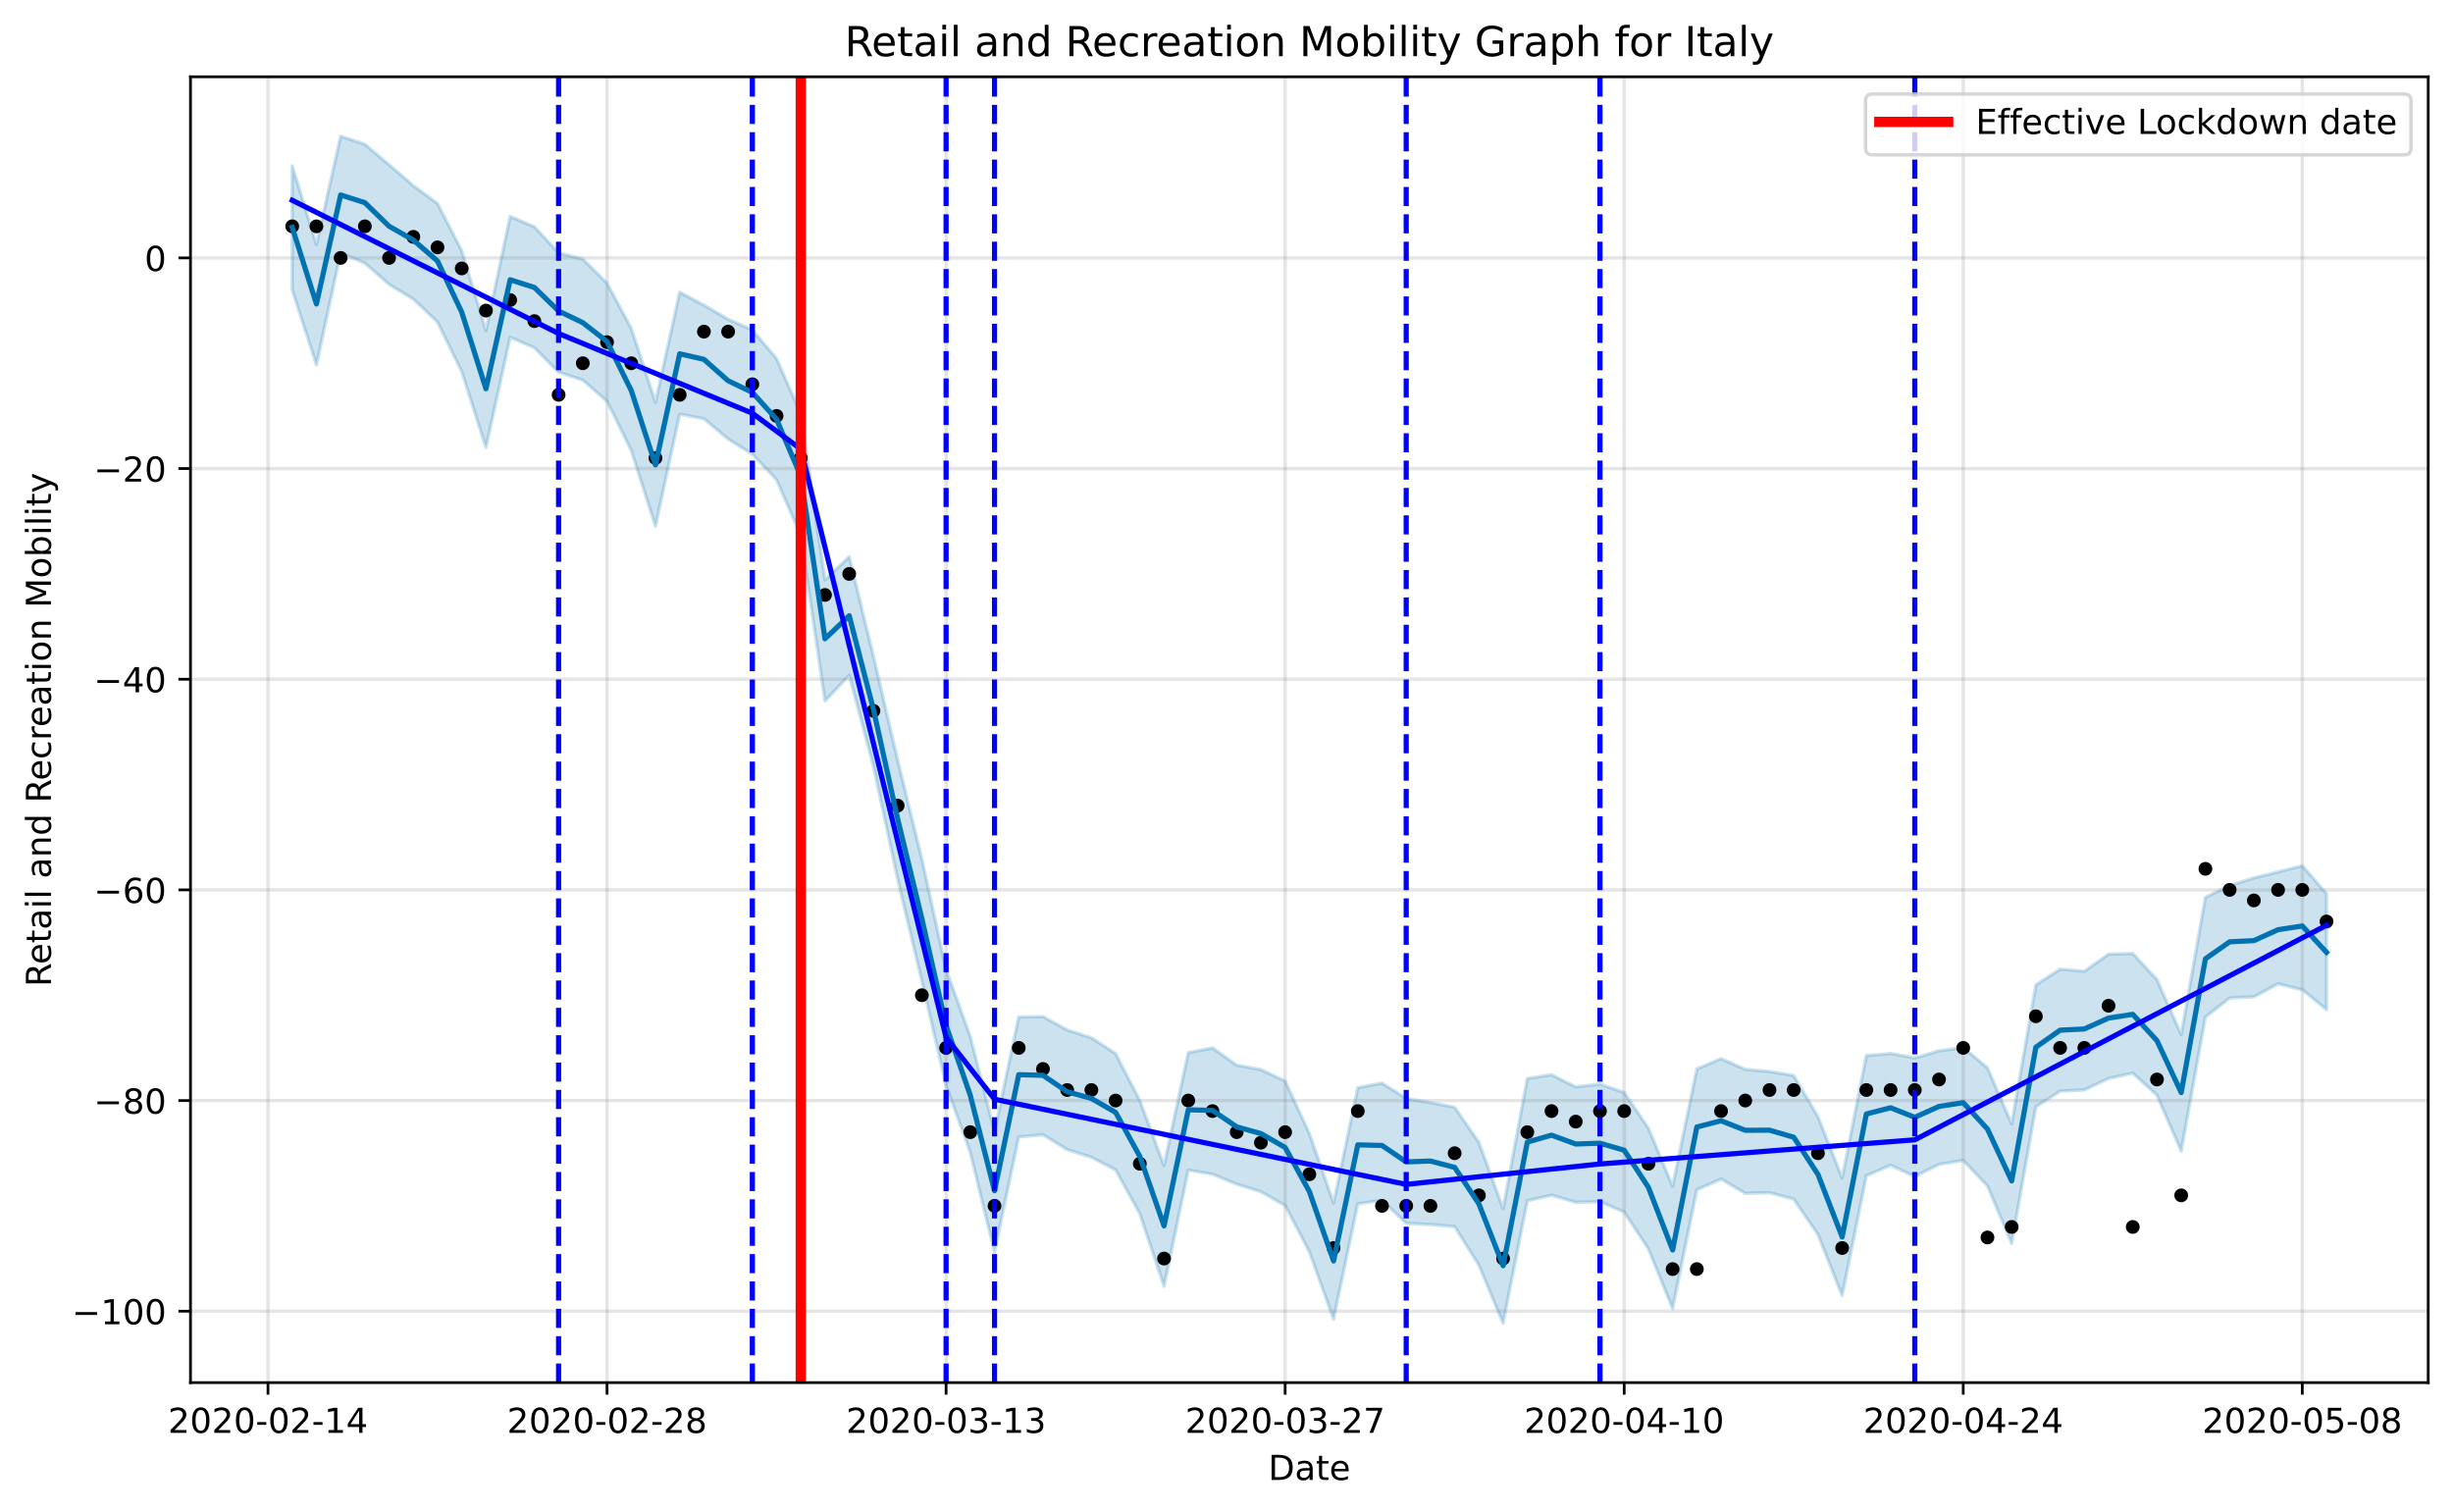 <?xml version="1.0" encoding="utf-8" standalone="no"?>
<!DOCTYPE svg PUBLIC "-//W3C//DTD SVG 1.1//EN"
  "http://www.w3.org/Graphics/SVG/1.1/DTD/svg11.dtd">
<!-- Created with matplotlib (https://matplotlib.org/) -->
<svg height="439.274pt" version="1.1" viewBox="0 0 712.695 439.274" width="712.695pt" xmlns="http://www.w3.org/2000/svg" xmlns:xlink="http://www.w3.org/1999/xlink">
 <defs>
  <style type="text/css">
*{stroke-linecap:butt;stroke-linejoin:round;}
  </style>
 </defs>
 <g id="figure_1">
  <g id="patch_1">
   <path d="M 0 439.274 
L 712.695 439.274 
L 712.695 0 
L 0 0 
z
" style="fill:#ffffff;"/>
  </g>
  <g id="axes_1">
   <g id="patch_2">
    <path d="M 55.345 401.718 
L 705.495 401.718 
L 705.495 22.318 
L 55.345 22.318 
z
" style="fill:#ffffff;"/>
   </g>
   <g id="PolyCollection_1">
    <defs>
     <path d="M 84.898 -391.067 
L 84.898 -355.015 
L 91.934 -333.267 
L 98.97 -365.793 
L 106.006 -362.816 
L 113.043 -356.635 
L 120.079 -352.369 
L 127.115 -345.694 
L 134.151 -331.322 
L 141.188 -309.246 
L 148.224 -341.28 
L 155.26 -338.224 
L 162.296 -331.122 
L 169.333 -328.829 
L 176.369 -322.671 
L 183.405 -308.411 
L 190.441 -286.381 
L 197.478 -318.936 
L 204.514 -317.608 
L 211.55 -311.709 
L 218.586 -307.319 
L 225.623 -299.868 
L 232.659 -283.719 
L 239.695 -235.604 
L 246.731 -243.095 
L 253.768 -216.676 
L 260.804 -183.842 
L 267.84 -154.283 
L 274.876 -123.934 
L 281.913 -104.402 
L 288.949 -75.488 
L 295.985 -108.945 
L 303.022 -109.578 
L 310.058 -105.255 
L 317.094 -103.039 
L 324.13 -99.358 
L 331.167 -86.606 
L 338.203 -65.567 
L 345.239 -99.301 
L 352.275 -98.114 
L 359.312 -95.223 
L 366.348 -93.03 
L 373.384 -88.999 
L 380.42 -75.578 
L 387.457 -56.004 
L 394.493 -89.513 
L 401.529 -90.548 
L 408.565 -83.836 
L 415.602 -83.487 
L 422.638 -82.888 
L 429.674 -71.67 
L 436.71 -54.802 
L 443.747 -90.394 
L 450.783 -92.009 
L 457.819 -89.953 
L 464.855 -90.127 
L 471.892 -87.128 
L 478.928 -76.411 
L 485.964 -59.07 
L 493 -93.601 
L 500.037 -96.691 
L 507.073 -92.546 
L 514.109 -92.758 
L 521.145 -90.871 
L 528.182 -80.619 
L 535.218 -62.843 
L 542.254 -97.651 
L 549.29 -100.726 
L 556.327 -97.433 
L 563.363 -100.971 
L 570.399 -102.122 
L 577.435 -94.701 
L 584.472 -78.023 
L 591.508 -117.697 
L 598.544 -122.263 
L 605.58 -122.591 
L 612.617 -125.913 
L 619.653 -127.477 
L 626.689 -121.038 
L 633.726 -104.822 
L 640.762 -143.787 
L 647.798 -149.296 
L 654.834 -149.638 
L 661.871 -153.428 
L 668.907 -151.693 
L 675.943 -145.94 
L 675.943 -179.638 
L 675.943 -179.638 
L 668.907 -187.711 
L 661.871 -185.95 
L 654.834 -184.199 
L 647.798 -181.966 
L 640.762 -178.558 
L 633.726 -138.674 
L 626.689 -154.643 
L 619.653 -162.253 
L 612.617 -162.041 
L 605.58 -157.09 
L 598.544 -157.682 
L 591.508 -153.121 
L 584.472 -112.747 
L 577.435 -129.012 
L 570.399 -134.914 
L 563.363 -133.945 
L 556.327 -131.878 
L 549.29 -133.194 
L 542.254 -132.57 
L 535.218 -97.031 
L 528.182 -114.845 
L 521.145 -126.782 
L 514.109 -127.947 
L 507.073 -128.582 
L 500.037 -131.662 
L 493 -128.686 
L 485.964 -94.624 
L 478.928 -111.506 
L 471.892 -121.842 
L 464.855 -124.303 
L 457.819 -123.485 
L 450.783 -126.99 
L 443.747 -125.928 
L 436.71 -88.079 
L 429.674 -107.381 
L 422.638 -117.557 
L 415.602 -118.927 
L 408.565 -120.102 
L 401.529 -124.607 
L 394.493 -123.228 
L 387.457 -89.728 
L 380.42 -109.94 
L 373.384 -125.201 
L 366.348 -128.502 
L 359.312 -129.804 
L 352.275 -134.812 
L 345.239 -133.438 
L 338.203 -100.627 
L 331.167 -119.512 
L 324.13 -133.159 
L 317.094 -137.734 
L 310.058 -140.038 
L 303.022 -143.888 
L 295.985 -143.784 
L 288.949 -110.477 
L 281.913 -138.092 
L 274.876 -157.555 
L 267.84 -189.647 
L 260.804 -218.435 
L 253.768 -248.609 
L 246.731 -277.491 
L 239.695 -270.796 
L 232.659 -319.016 
L 225.623 -335.102 
L 218.586 -343.403 
L 211.55 -346.517 
L 204.514 -350.614 
L 197.478 -354.348 
L 190.441 -322.397 
L 183.405 -343.869 
L 176.369 -356.984 
L 169.333 -363.999 
L 162.296 -365.792 
L 155.26 -373.389 
L 148.224 -376.37 
L 141.188 -343.198 
L 134.151 -366.412 
L 127.115 -380.131 
L 120.079 -385.338 
L 113.043 -391.394 
L 106.006 -397.346 
L 98.97 -399.711 
L 91.934 -368.234 
L 84.898 -391.067 
z
" id="mc3697a1a12" style="stroke:#0072b2;stroke-opacity:0.2;"/>
    </defs>
    <g clip-path="url(#pa8129aa5a1)">
     <use style="fill:#0072b2;fill-opacity:0.2;stroke:#0072b2;stroke-opacity:0.2;" x="0" xlink:href="#mc3697a1a12" y="439.274"/>
    </g>
   </g>
   <g id="matplotlib.axis_1">
    <g id="xtick_1">
     <g id="line2d_1">
      <path clip-path="url(#pa8129aa5a1)" d="M 77.861 401.718 
L 77.861 22.318 
" style="fill:none;stroke:#808080;stroke-linecap:square;stroke-opacity:0.2;"/>
     </g>
     <g id="line2d_2">
      <defs>
       <path d="M 0 0 
L 0 3.5 
" id="mc990fa203d" style="stroke:#000000;stroke-width:0.8;"/>
      </defs>
      <g>
       <use style="stroke:#000000;stroke-width:0.8;" x="77.861" xlink:href="#mc990fa203d" y="401.718"/>
      </g>
     </g>
     <g id="text_1">
      <!-- 2020-02-14 -->
      <defs>
       <path d="M 19.188 8.297 
L 53.609 8.297 
L 53.609 0 
L 7.328 0 
L 7.328 8.297 
Q 12.938 14.109 22.625 23.891 
Q 32.328 33.688 34.812 36.531 
Q 39.547 41.844 41.422 45.531 
Q 43.312 49.219 43.312 52.781 
Q 43.312 58.594 39.234 62.25 
Q 35.156 65.922 28.609 65.922 
Q 23.969 65.922 18.812 64.312 
Q 13.672 62.703 7.812 59.422 
L 7.812 69.391 
Q 13.766 71.781 18.938 73 
Q 24.125 74.219 28.422 74.219 
Q 39.75 74.219 46.484 68.547 
Q 53.219 62.891 53.219 53.422 
Q 53.219 48.922 51.531 44.891 
Q 49.859 40.875 45.406 35.406 
Q 44.188 33.984 37.641 27.219 
Q 31.109 20.453 19.188 8.297 
z
" id="DejaVuSans-50"/>
       <path d="M 31.781 66.406 
Q 24.172 66.406 20.328 58.906 
Q 16.5 51.422 16.5 36.375 
Q 16.5 21.391 20.328 13.891 
Q 24.172 6.391 31.781 6.391 
Q 39.453 6.391 43.281 13.891 
Q 47.125 21.391 47.125 36.375 
Q 47.125 51.422 43.281 58.906 
Q 39.453 66.406 31.781 66.406 
z
M 31.781 74.219 
Q 44.047 74.219 50.516 64.516 
Q 56.984 54.828 56.984 36.375 
Q 56.984 17.969 50.516 8.266 
Q 44.047 -1.422 31.781 -1.422 
Q 19.531 -1.422 13.062 8.266 
Q 6.594 17.969 6.594 36.375 
Q 6.594 54.828 13.062 64.516 
Q 19.531 74.219 31.781 74.219 
z
" id="DejaVuSans-48"/>
       <path d="M 4.891 31.391 
L 31.203 31.391 
L 31.203 23.391 
L 4.891 23.391 
z
" id="DejaVuSans-45"/>
       <path d="M 12.406 8.297 
L 28.516 8.297 
L 28.516 63.922 
L 10.984 60.406 
L 10.984 69.391 
L 28.422 72.906 
L 38.281 72.906 
L 38.281 8.297 
L 54.391 8.297 
L 54.391 0 
L 12.406 0 
z
" id="DejaVuSans-49"/>
       <path d="M 37.797 64.312 
L 12.891 25.391 
L 37.797 25.391 
z
M 35.203 72.906 
L 47.609 72.906 
L 47.609 25.391 
L 58.016 25.391 
L 58.016 17.188 
L 47.609 17.188 
L 47.609 0 
L 37.797 0 
L 37.797 17.188 
L 4.891 17.188 
L 4.891 26.703 
z
" id="DejaVuSans-52"/>
      </defs>
      <g transform="translate(48.804 416.317)scale(0.1 -0.1)">
       <use xlink:href="#DejaVuSans-50"/>
       <use x="63.623" xlink:href="#DejaVuSans-48"/>
       <use x="127.246" xlink:href="#DejaVuSans-50"/>
       <use x="190.869" xlink:href="#DejaVuSans-48"/>
       <use x="254.492" xlink:href="#DejaVuSans-45"/>
       <use x="290.576" xlink:href="#DejaVuSans-48"/>
       <use x="354.199" xlink:href="#DejaVuSans-50"/>
       <use x="417.822" xlink:href="#DejaVuSans-45"/>
       <use x="453.906" xlink:href="#DejaVuSans-49"/>
       <use x="517.529" xlink:href="#DejaVuSans-52"/>
      </g>
     </g>
    </g>
    <g id="xtick_2">
     <g id="line2d_3">
      <path clip-path="url(#pa8129aa5a1)" d="M 176.369 401.718 
L 176.369 22.318 
" style="fill:none;stroke:#808080;stroke-linecap:square;stroke-opacity:0.2;"/>
     </g>
     <g id="line2d_4">
      <g>
       <use style="stroke:#000000;stroke-width:0.8;" x="176.369" xlink:href="#mc990fa203d" y="401.718"/>
      </g>
     </g>
     <g id="text_2">
      <!-- 2020-02-28 -->
      <defs>
       <path d="M 31.781 34.625 
Q 24.75 34.625 20.719 30.859 
Q 16.703 27.094 16.703 20.516 
Q 16.703 13.922 20.719 10.156 
Q 24.75 6.391 31.781 6.391 
Q 38.812 6.391 42.859 10.172 
Q 46.922 13.969 46.922 20.516 
Q 46.922 27.094 42.891 30.859 
Q 38.875 34.625 31.781 34.625 
z
M 21.922 38.812 
Q 15.578 40.375 12.031 44.719 
Q 8.5 49.078 8.5 55.328 
Q 8.5 64.062 14.719 69.141 
Q 20.953 74.219 31.781 74.219 
Q 42.672 74.219 48.875 69.141 
Q 55.078 64.062 55.078 55.328 
Q 55.078 49.078 51.531 44.719 
Q 48 40.375 41.703 38.812 
Q 48.828 37.156 52.797 32.312 
Q 56.781 27.484 56.781 20.516 
Q 56.781 9.906 50.312 4.234 
Q 43.844 -1.422 31.781 -1.422 
Q 19.734 -1.422 13.25 4.234 
Q 6.781 9.906 6.781 20.516 
Q 6.781 27.484 10.781 32.312 
Q 14.797 37.156 21.922 38.812 
z
M 18.312 54.391 
Q 18.312 48.734 21.844 45.562 
Q 25.391 42.391 31.781 42.391 
Q 38.141 42.391 41.719 45.562 
Q 45.312 48.734 45.312 54.391 
Q 45.312 60.062 41.719 63.234 
Q 38.141 66.406 31.781 66.406 
Q 25.391 66.406 21.844 63.234 
Q 18.312 60.062 18.312 54.391 
z
" id="DejaVuSans-56"/>
      </defs>
      <g transform="translate(147.311 416.317)scale(0.1 -0.1)">
       <use xlink:href="#DejaVuSans-50"/>
       <use x="63.623" xlink:href="#DejaVuSans-48"/>
       <use x="127.246" xlink:href="#DejaVuSans-50"/>
       <use x="190.869" xlink:href="#DejaVuSans-48"/>
       <use x="254.492" xlink:href="#DejaVuSans-45"/>
       <use x="290.576" xlink:href="#DejaVuSans-48"/>
       <use x="354.199" xlink:href="#DejaVuSans-50"/>
       <use x="417.822" xlink:href="#DejaVuSans-45"/>
       <use x="453.906" xlink:href="#DejaVuSans-50"/>
       <use x="517.529" xlink:href="#DejaVuSans-56"/>
      </g>
     </g>
    </g>
    <g id="xtick_3">
     <g id="line2d_5">
      <path clip-path="url(#pa8129aa5a1)" d="M 274.876 401.718 
L 274.876 22.318 
" style="fill:none;stroke:#808080;stroke-linecap:square;stroke-opacity:0.2;"/>
     </g>
     <g id="line2d_6">
      <g>
       <use style="stroke:#000000;stroke-width:0.8;" x="274.876" xlink:href="#mc990fa203d" y="401.718"/>
      </g>
     </g>
     <g id="text_3">
      <!-- 2020-03-13 -->
      <defs>
       <path d="M 40.578 39.312 
Q 47.656 37.797 51.625 33 
Q 55.609 28.219 55.609 21.188 
Q 55.609 10.406 48.188 4.484 
Q 40.766 -1.422 27.094 -1.422 
Q 22.516 -1.422 17.656 -0.516 
Q 12.797 0.391 7.625 2.203 
L 7.625 11.719 
Q 11.719 9.328 16.594 8.109 
Q 21.484 6.891 26.812 6.891 
Q 36.078 6.891 40.938 10.547 
Q 45.797 14.203 45.797 21.188 
Q 45.797 27.641 41.281 31.266 
Q 36.766 34.906 28.719 34.906 
L 20.219 34.906 
L 20.219 43.016 
L 29.109 43.016 
Q 36.375 43.016 40.234 45.922 
Q 44.094 48.828 44.094 54.297 
Q 44.094 59.906 40.109 62.906 
Q 36.141 65.922 28.719 65.922 
Q 24.656 65.922 20.016 65.031 
Q 15.375 64.156 9.812 62.312 
L 9.812 71.094 
Q 15.438 72.656 20.344 73.438 
Q 25.25 74.219 29.594 74.219 
Q 40.828 74.219 47.359 69.109 
Q 53.906 64.016 53.906 55.328 
Q 53.906 49.266 50.438 45.094 
Q 46.969 40.922 40.578 39.312 
z
" id="DejaVuSans-51"/>
      </defs>
      <g transform="translate(245.819 416.317)scale(0.1 -0.1)">
       <use xlink:href="#DejaVuSans-50"/>
       <use x="63.623" xlink:href="#DejaVuSans-48"/>
       <use x="127.246" xlink:href="#DejaVuSans-50"/>
       <use x="190.869" xlink:href="#DejaVuSans-48"/>
       <use x="254.492" xlink:href="#DejaVuSans-45"/>
       <use x="290.576" xlink:href="#DejaVuSans-48"/>
       <use x="354.199" xlink:href="#DejaVuSans-51"/>
       <use x="417.822" xlink:href="#DejaVuSans-45"/>
       <use x="453.906" xlink:href="#DejaVuSans-49"/>
       <use x="517.529" xlink:href="#DejaVuSans-51"/>
      </g>
     </g>
    </g>
    <g id="xtick_4">
     <g id="line2d_7">
      <path clip-path="url(#pa8129aa5a1)" d="M 373.384 401.718 
L 373.384 22.318 
" style="fill:none;stroke:#808080;stroke-linecap:square;stroke-opacity:0.2;"/>
     </g>
     <g id="line2d_8">
      <g>
       <use style="stroke:#000000;stroke-width:0.8;" x="373.384" xlink:href="#mc990fa203d" y="401.718"/>
      </g>
     </g>
     <g id="text_4">
      <!-- 2020-03-27 -->
      <defs>
       <path d="M 8.203 72.906 
L 55.078 72.906 
L 55.078 68.703 
L 28.609 0 
L 18.312 0 
L 43.219 64.594 
L 8.203 64.594 
z
" id="DejaVuSans-55"/>
      </defs>
      <g transform="translate(344.326 416.317)scale(0.1 -0.1)">
       <use xlink:href="#DejaVuSans-50"/>
       <use x="63.623" xlink:href="#DejaVuSans-48"/>
       <use x="127.246" xlink:href="#DejaVuSans-50"/>
       <use x="190.869" xlink:href="#DejaVuSans-48"/>
       <use x="254.492" xlink:href="#DejaVuSans-45"/>
       <use x="290.576" xlink:href="#DejaVuSans-48"/>
       <use x="354.199" xlink:href="#DejaVuSans-51"/>
       <use x="417.822" xlink:href="#DejaVuSans-45"/>
       <use x="453.906" xlink:href="#DejaVuSans-50"/>
       <use x="517.529" xlink:href="#DejaVuSans-55"/>
      </g>
     </g>
    </g>
    <g id="xtick_5">
     <g id="line2d_9">
      <path clip-path="url(#pa8129aa5a1)" d="M 471.892 401.718 
L 471.892 22.318 
" style="fill:none;stroke:#808080;stroke-linecap:square;stroke-opacity:0.2;"/>
     </g>
     <g id="line2d_10">
      <g>
       <use style="stroke:#000000;stroke-width:0.8;" x="471.892" xlink:href="#mc990fa203d" y="401.718"/>
      </g>
     </g>
     <g id="text_5">
      <!-- 2020-04-10 -->
      <g transform="translate(442.834 416.317)scale(0.1 -0.1)">
       <use xlink:href="#DejaVuSans-50"/>
       <use x="63.623" xlink:href="#DejaVuSans-48"/>
       <use x="127.246" xlink:href="#DejaVuSans-50"/>
       <use x="190.869" xlink:href="#DejaVuSans-48"/>
       <use x="254.492" xlink:href="#DejaVuSans-45"/>
       <use x="290.576" xlink:href="#DejaVuSans-48"/>
       <use x="354.199" xlink:href="#DejaVuSans-52"/>
       <use x="417.822" xlink:href="#DejaVuSans-45"/>
       <use x="453.906" xlink:href="#DejaVuSans-49"/>
       <use x="517.529" xlink:href="#DejaVuSans-48"/>
      </g>
     </g>
    </g>
    <g id="xtick_6">
     <g id="line2d_11">
      <path clip-path="url(#pa8129aa5a1)" d="M 570.399 401.718 
L 570.399 22.318 
" style="fill:none;stroke:#808080;stroke-linecap:square;stroke-opacity:0.2;"/>
     </g>
     <g id="line2d_12">
      <g>
       <use style="stroke:#000000;stroke-width:0.8;" x="570.399" xlink:href="#mc990fa203d" y="401.718"/>
      </g>
     </g>
     <g id="text_6">
      <!-- 2020-04-24 -->
      <g transform="translate(541.341 416.317)scale(0.1 -0.1)">
       <use xlink:href="#DejaVuSans-50"/>
       <use x="63.623" xlink:href="#DejaVuSans-48"/>
       <use x="127.246" xlink:href="#DejaVuSans-50"/>
       <use x="190.869" xlink:href="#DejaVuSans-48"/>
       <use x="254.492" xlink:href="#DejaVuSans-45"/>
       <use x="290.576" xlink:href="#DejaVuSans-48"/>
       <use x="354.199" xlink:href="#DejaVuSans-52"/>
       <use x="417.822" xlink:href="#DejaVuSans-45"/>
       <use x="453.906" xlink:href="#DejaVuSans-50"/>
       <use x="517.529" xlink:href="#DejaVuSans-52"/>
      </g>
     </g>
    </g>
    <g id="xtick_7">
     <g id="line2d_13">
      <path clip-path="url(#pa8129aa5a1)" d="M 668.907 401.718 
L 668.907 22.318 
" style="fill:none;stroke:#808080;stroke-linecap:square;stroke-opacity:0.2;"/>
     </g>
     <g id="line2d_14">
      <g>
       <use style="stroke:#000000;stroke-width:0.8;" x="668.907" xlink:href="#mc990fa203d" y="401.718"/>
      </g>
     </g>
     <g id="text_7">
      <!-- 2020-05-08 -->
      <defs>
       <path d="M 10.797 72.906 
L 49.516 72.906 
L 49.516 64.594 
L 19.828 64.594 
L 19.828 46.734 
Q 21.969 47.469 24.109 47.828 
Q 26.266 48.188 28.422 48.188 
Q 40.625 48.188 47.75 41.5 
Q 54.891 34.812 54.891 23.391 
Q 54.891 11.625 47.562 5.094 
Q 40.234 -1.422 26.906 -1.422 
Q 22.312 -1.422 17.547 -0.641 
Q 12.797 0.141 7.719 1.703 
L 7.719 11.625 
Q 12.109 9.234 16.797 8.062 
Q 21.484 6.891 26.703 6.891 
Q 35.156 6.891 40.078 11.328 
Q 45.016 15.766 45.016 23.391 
Q 45.016 31 40.078 35.438 
Q 35.156 39.891 26.703 39.891 
Q 22.75 39.891 18.812 39.016 
Q 14.891 38.141 10.797 36.281 
z
" id="DejaVuSans-53"/>
      </defs>
      <g transform="translate(639.849 416.317)scale(0.1 -0.1)">
       <use xlink:href="#DejaVuSans-50"/>
       <use x="63.623" xlink:href="#DejaVuSans-48"/>
       <use x="127.246" xlink:href="#DejaVuSans-50"/>
       <use x="190.869" xlink:href="#DejaVuSans-48"/>
       <use x="254.492" xlink:href="#DejaVuSans-45"/>
       <use x="290.576" xlink:href="#DejaVuSans-48"/>
       <use x="354.199" xlink:href="#DejaVuSans-53"/>
       <use x="417.822" xlink:href="#DejaVuSans-45"/>
       <use x="453.906" xlink:href="#DejaVuSans-48"/>
       <use x="517.529" xlink:href="#DejaVuSans-56"/>
      </g>
     </g>
    </g>
    <g id="text_8">
     <!-- Date -->
     <defs>
      <path d="M 19.672 64.797 
L 19.672 8.109 
L 31.594 8.109 
Q 46.688 8.109 53.688 14.938 
Q 60.688 21.781 60.688 36.531 
Q 60.688 51.172 53.688 57.984 
Q 46.688 64.797 31.594 64.797 
z
M 9.812 72.906 
L 30.078 72.906 
Q 51.266 72.906 61.172 64.094 
Q 71.094 55.281 71.094 36.531 
Q 71.094 17.672 61.125 8.828 
Q 51.172 0 30.078 0 
L 9.812 0 
z
" id="DejaVuSans-68"/>
      <path d="M 34.281 27.484 
Q 23.391 27.484 19.188 25 
Q 14.984 22.516 14.984 16.5 
Q 14.984 11.719 18.141 8.906 
Q 21.297 6.109 26.703 6.109 
Q 34.188 6.109 38.703 11.406 
Q 43.219 16.703 43.219 25.484 
L 43.219 27.484 
z
M 52.203 31.203 
L 52.203 0 
L 43.219 0 
L 43.219 8.297 
Q 40.141 3.328 35.547 0.953 
Q 30.953 -1.422 24.312 -1.422 
Q 15.922 -1.422 10.953 3.297 
Q 6 8.016 6 15.922 
Q 6 25.141 12.172 29.828 
Q 18.359 34.516 30.609 34.516 
L 43.219 34.516 
L 43.219 35.406 
Q 43.219 41.609 39.141 45 
Q 35.062 48.391 27.688 48.391 
Q 23 48.391 18.547 47.266 
Q 14.109 46.141 10.016 43.891 
L 10.016 52.203 
Q 14.938 54.109 19.578 55.047 
Q 24.219 56 28.609 56 
Q 40.484 56 46.344 49.844 
Q 52.203 43.703 52.203 31.203 
z
" id="DejaVuSans-97"/>
      <path d="M 18.312 70.219 
L 18.312 54.688 
L 36.812 54.688 
L 36.812 47.703 
L 18.312 47.703 
L 18.312 18.016 
Q 18.312 11.328 20.141 9.422 
Q 21.969 7.516 27.594 7.516 
L 36.812 7.516 
L 36.812 0 
L 27.594 0 
Q 17.188 0 13.234 3.875 
Q 9.281 7.766 9.281 18.016 
L 9.281 47.703 
L 2.688 47.703 
L 2.688 54.688 
L 9.281 54.688 
L 9.281 70.219 
z
" id="DejaVuSans-116"/>
      <path d="M 56.203 29.594 
L 56.203 25.203 
L 14.891 25.203 
Q 15.484 15.922 20.484 11.062 
Q 25.484 6.203 34.422 6.203 
Q 39.594 6.203 44.453 7.469 
Q 49.312 8.734 54.109 11.281 
L 54.109 2.781 
Q 49.266 0.734 44.188 -0.344 
Q 39.109 -1.422 33.891 -1.422 
Q 20.797 -1.422 13.156 6.188 
Q 5.516 13.812 5.516 26.812 
Q 5.516 40.234 12.766 48.109 
Q 20.016 56 32.328 56 
Q 43.359 56 49.781 48.891 
Q 56.203 41.797 56.203 29.594 
z
M 47.219 32.234 
Q 47.125 39.594 43.094 43.984 
Q 39.062 48.391 32.422 48.391 
Q 24.906 48.391 20.391 44.141 
Q 15.875 39.891 15.188 32.172 
z
" id="DejaVuSans-101"/>
     </defs>
     <g transform="translate(368.47 429.995)scale(0.1 -0.1)">
      <use xlink:href="#DejaVuSans-68"/>
      <use x="77.002" xlink:href="#DejaVuSans-97"/>
      <use x="138.281" xlink:href="#DejaVuSans-116"/>
      <use x="177.49" xlink:href="#DejaVuSans-101"/>
     </g>
    </g>
   </g>
   <g id="matplotlib.axis_2">
    <g id="ytick_1">
     <g id="line2d_15">
      <path clip-path="url(#pa8129aa5a1)" d="M 55.345 380.967 
L 705.495 380.967 
" style="fill:none;stroke:#808080;stroke-linecap:square;stroke-opacity:0.2;"/>
     </g>
     <g id="line2d_16">
      <defs>
       <path d="M 0 0 
L -3.5 0 
" id="md1932c644b" style="stroke:#000000;stroke-width:0.8;"/>
      </defs>
      <g>
       <use style="stroke:#000000;stroke-width:0.8;" x="55.345" xlink:href="#md1932c644b" y="380.967"/>
      </g>
     </g>
     <g id="text_9">
      <!-- −100 -->
      <defs>
       <path d="M 10.594 35.5 
L 73.188 35.5 
L 73.188 27.203 
L 10.594 27.203 
z
" id="DejaVuSans-8722"/>
      </defs>
      <g transform="translate(20.878 384.766)scale(0.1 -0.1)">
       <use xlink:href="#DejaVuSans-8722"/>
       <use x="83.789" xlink:href="#DejaVuSans-49"/>
       <use x="147.412" xlink:href="#DejaVuSans-48"/>
       <use x="211.035" xlink:href="#DejaVuSans-48"/>
      </g>
     </g>
    </g>
    <g id="ytick_2">
     <g id="line2d_17">
      <path clip-path="url(#pa8129aa5a1)" d="M 55.345 319.761 
L 705.495 319.761 
" style="fill:none;stroke:#808080;stroke-linecap:square;stroke-opacity:0.2;"/>
     </g>
     <g id="line2d_18">
      <g>
       <use style="stroke:#000000;stroke-width:0.8;" x="55.345" xlink:href="#md1932c644b" y="319.761"/>
      </g>
     </g>
     <g id="text_10">
      <!-- −80 -->
      <g transform="translate(27.241 323.56)scale(0.1 -0.1)">
       <use xlink:href="#DejaVuSans-8722"/>
       <use x="83.789" xlink:href="#DejaVuSans-56"/>
       <use x="147.412" xlink:href="#DejaVuSans-48"/>
      </g>
     </g>
    </g>
    <g id="ytick_3">
     <g id="line2d_19">
      <path clip-path="url(#pa8129aa5a1)" d="M 55.345 258.554 
L 705.495 258.554 
" style="fill:none;stroke:#808080;stroke-linecap:square;stroke-opacity:0.2;"/>
     </g>
     <g id="line2d_20">
      <g>
       <use style="stroke:#000000;stroke-width:0.8;" x="55.345" xlink:href="#md1932c644b" y="258.554"/>
      </g>
     </g>
     <g id="text_11">
      <!-- −60 -->
      <defs>
       <path d="M 33.016 40.375 
Q 26.375 40.375 22.484 35.828 
Q 18.609 31.297 18.609 23.391 
Q 18.609 15.531 22.484 10.953 
Q 26.375 6.391 33.016 6.391 
Q 39.656 6.391 43.531 10.953 
Q 47.406 15.531 47.406 23.391 
Q 47.406 31.297 43.531 35.828 
Q 39.656 40.375 33.016 40.375 
z
M 52.594 71.297 
L 52.594 62.312 
Q 48.875 64.062 45.094 64.984 
Q 41.312 65.922 37.594 65.922 
Q 27.828 65.922 22.672 59.328 
Q 17.531 52.734 16.797 39.406 
Q 19.672 43.656 24.016 45.922 
Q 28.375 48.188 33.594 48.188 
Q 44.578 48.188 50.953 41.516 
Q 57.328 34.859 57.328 23.391 
Q 57.328 12.156 50.688 5.359 
Q 44.047 -1.422 33.016 -1.422 
Q 20.359 -1.422 13.672 8.266 
Q 6.984 17.969 6.984 36.375 
Q 6.984 53.656 15.188 63.938 
Q 23.391 74.219 37.203 74.219 
Q 40.922 74.219 44.703 73.484 
Q 48.484 72.75 52.594 71.297 
z
" id="DejaVuSans-54"/>
      </defs>
      <g transform="translate(27.241 262.353)scale(0.1 -0.1)">
       <use xlink:href="#DejaVuSans-8722"/>
       <use x="83.789" xlink:href="#DejaVuSans-54"/>
       <use x="147.412" xlink:href="#DejaVuSans-48"/>
      </g>
     </g>
    </g>
    <g id="ytick_4">
     <g id="line2d_21">
      <path clip-path="url(#pa8129aa5a1)" d="M 55.345 197.348 
L 705.495 197.348 
" style="fill:none;stroke:#808080;stroke-linecap:square;stroke-opacity:0.2;"/>
     </g>
     <g id="line2d_22">
      <g>
       <use style="stroke:#000000;stroke-width:0.8;" x="55.345" xlink:href="#md1932c644b" y="197.348"/>
      </g>
     </g>
     <g id="text_12">
      <!-- −40 -->
      <g transform="translate(27.241 201.147)scale(0.1 -0.1)">
       <use xlink:href="#DejaVuSans-8722"/>
       <use x="83.789" xlink:href="#DejaVuSans-52"/>
       <use x="147.412" xlink:href="#DejaVuSans-48"/>
      </g>
     </g>
    </g>
    <g id="ytick_5">
     <g id="line2d_23">
      <path clip-path="url(#pa8129aa5a1)" d="M 55.345 136.141 
L 705.495 136.141 
" style="fill:none;stroke:#808080;stroke-linecap:square;stroke-opacity:0.2;"/>
     </g>
     <g id="line2d_24">
      <g>
       <use style="stroke:#000000;stroke-width:0.8;" x="55.345" xlink:href="#md1932c644b" y="136.141"/>
      </g>
     </g>
     <g id="text_13">
      <!-- −20 -->
      <g transform="translate(27.241 139.94)scale(0.1 -0.1)">
       <use xlink:href="#DejaVuSans-8722"/>
       <use x="83.789" xlink:href="#DejaVuSans-50"/>
       <use x="147.412" xlink:href="#DejaVuSans-48"/>
      </g>
     </g>
    </g>
    <g id="ytick_6">
     <g id="line2d_25">
      <path clip-path="url(#pa8129aa5a1)" d="M 55.345 74.935 
L 705.495 74.935 
" style="fill:none;stroke:#808080;stroke-linecap:square;stroke-opacity:0.2;"/>
     </g>
     <g id="line2d_26">
      <g>
       <use style="stroke:#000000;stroke-width:0.8;" x="55.345" xlink:href="#md1932c644b" y="74.935"/>
      </g>
     </g>
     <g id="text_14">
      <!-- 0 -->
      <g transform="translate(41.983 78.734)scale(0.1 -0.1)">
       <use xlink:href="#DejaVuSans-48"/>
      </g>
     </g>
    </g>
    <g id="text_15">
     <!-- Retail and Recreation Mobility -->
     <defs>
      <path d="M 44.391 34.188 
Q 47.562 33.109 50.562 29.594 
Q 53.562 26.078 56.594 19.922 
L 66.609 0 
L 56 0 
L 46.688 18.703 
Q 43.062 26.031 39.672 28.422 
Q 36.281 30.812 30.422 30.812 
L 19.672 30.812 
L 19.672 0 
L 9.812 0 
L 9.812 72.906 
L 32.078 72.906 
Q 44.578 72.906 50.734 67.672 
Q 56.891 62.453 56.891 51.906 
Q 56.891 45.016 53.688 40.469 
Q 50.484 35.938 44.391 34.188 
z
M 19.672 64.797 
L 19.672 38.922 
L 32.078 38.922 
Q 39.203 38.922 42.844 42.219 
Q 46.484 45.516 46.484 51.906 
Q 46.484 58.297 42.844 61.547 
Q 39.203 64.797 32.078 64.797 
z
" id="DejaVuSans-82"/>
      <path d="M 9.422 54.688 
L 18.406 54.688 
L 18.406 0 
L 9.422 0 
z
M 9.422 75.984 
L 18.406 75.984 
L 18.406 64.594 
L 9.422 64.594 
z
" id="DejaVuSans-105"/>
      <path d="M 9.422 75.984 
L 18.406 75.984 
L 18.406 0 
L 9.422 0 
z
" id="DejaVuSans-108"/>
      <path id="DejaVuSans-32"/>
      <path d="M 54.891 33.016 
L 54.891 0 
L 45.906 0 
L 45.906 32.719 
Q 45.906 40.484 42.875 44.328 
Q 39.844 48.188 33.797 48.188 
Q 26.516 48.188 22.312 43.547 
Q 18.109 38.922 18.109 30.906 
L 18.109 0 
L 9.078 0 
L 9.078 54.688 
L 18.109 54.688 
L 18.109 46.188 
Q 21.344 51.125 25.703 53.562 
Q 30.078 56 35.797 56 
Q 45.219 56 50.047 50.172 
Q 54.891 44.344 54.891 33.016 
z
" id="DejaVuSans-110"/>
      <path d="M 45.406 46.391 
L 45.406 75.984 
L 54.391 75.984 
L 54.391 0 
L 45.406 0 
L 45.406 8.203 
Q 42.578 3.328 38.25 0.953 
Q 33.938 -1.422 27.875 -1.422 
Q 17.969 -1.422 11.734 6.484 
Q 5.516 14.406 5.516 27.297 
Q 5.516 40.188 11.734 48.094 
Q 17.969 56 27.875 56 
Q 33.938 56 38.25 53.625 
Q 42.578 51.266 45.406 46.391 
z
M 14.797 27.297 
Q 14.797 17.391 18.875 11.75 
Q 22.953 6.109 30.078 6.109 
Q 37.203 6.109 41.297 11.75 
Q 45.406 17.391 45.406 27.297 
Q 45.406 37.203 41.297 42.844 
Q 37.203 48.484 30.078 48.484 
Q 22.953 48.484 18.875 42.844 
Q 14.797 37.203 14.797 27.297 
z
" id="DejaVuSans-100"/>
      <path d="M 48.781 52.594 
L 48.781 44.188 
Q 44.969 46.297 41.141 47.344 
Q 37.312 48.391 33.406 48.391 
Q 24.656 48.391 19.812 42.844 
Q 14.984 37.312 14.984 27.297 
Q 14.984 17.281 19.812 11.734 
Q 24.656 6.203 33.406 6.203 
Q 37.312 6.203 41.141 7.25 
Q 44.969 8.297 48.781 10.406 
L 48.781 2.094 
Q 45.016 0.344 40.984 -0.531 
Q 36.969 -1.422 32.422 -1.422 
Q 20.062 -1.422 12.781 6.344 
Q 5.516 14.109 5.516 27.297 
Q 5.516 40.672 12.859 48.328 
Q 20.219 56 33.016 56 
Q 37.156 56 41.109 55.141 
Q 45.062 54.297 48.781 52.594 
z
" id="DejaVuSans-99"/>
      <path d="M 41.109 46.297 
Q 39.594 47.172 37.812 47.578 
Q 36.031 48 33.891 48 
Q 26.266 48 22.188 43.047 
Q 18.109 38.094 18.109 28.812 
L 18.109 0 
L 9.078 0 
L 9.078 54.688 
L 18.109 54.688 
L 18.109 46.188 
Q 20.953 51.172 25.484 53.578 
Q 30.031 56 36.531 56 
Q 37.453 56 38.578 55.875 
Q 39.703 55.766 41.062 55.516 
z
" id="DejaVuSans-114"/>
      <path d="M 30.609 48.391 
Q 23.391 48.391 19.188 42.75 
Q 14.984 37.109 14.984 27.297 
Q 14.984 17.484 19.156 11.844 
Q 23.344 6.203 30.609 6.203 
Q 37.797 6.203 41.984 11.859 
Q 46.188 17.531 46.188 27.297 
Q 46.188 37.016 41.984 42.703 
Q 37.797 48.391 30.609 48.391 
z
M 30.609 56 
Q 42.328 56 49.016 48.375 
Q 55.719 40.766 55.719 27.297 
Q 55.719 13.875 49.016 6.219 
Q 42.328 -1.422 30.609 -1.422 
Q 18.844 -1.422 12.172 6.219 
Q 5.516 13.875 5.516 27.297 
Q 5.516 40.766 12.172 48.375 
Q 18.844 56 30.609 56 
z
" id="DejaVuSans-111"/>
      <path d="M 9.812 72.906 
L 24.516 72.906 
L 43.109 23.297 
L 61.812 72.906 
L 76.516 72.906 
L 76.516 0 
L 66.891 0 
L 66.891 64.016 
L 48.094 14.016 
L 38.188 14.016 
L 19.391 64.016 
L 19.391 0 
L 9.812 0 
z
" id="DejaVuSans-77"/>
      <path d="M 48.688 27.297 
Q 48.688 37.203 44.609 42.844 
Q 40.531 48.484 33.406 48.484 
Q 26.266 48.484 22.188 42.844 
Q 18.109 37.203 18.109 27.297 
Q 18.109 17.391 22.188 11.75 
Q 26.266 6.109 33.406 6.109 
Q 40.531 6.109 44.609 11.75 
Q 48.688 17.391 48.688 27.297 
z
M 18.109 46.391 
Q 20.953 51.266 25.266 53.625 
Q 29.594 56 35.594 56 
Q 45.562 56 51.781 48.094 
Q 58.016 40.188 58.016 27.297 
Q 58.016 14.406 51.781 6.484 
Q 45.562 -1.422 35.594 -1.422 
Q 29.594 -1.422 25.266 0.953 
Q 20.953 3.328 18.109 8.203 
L 18.109 0 
L 9.078 0 
L 9.078 75.984 
L 18.109 75.984 
z
" id="DejaVuSans-98"/>
      <path d="M 32.172 -5.078 
Q 28.375 -14.844 24.75 -17.812 
Q 21.141 -20.797 15.094 -20.797 
L 7.906 -20.797 
L 7.906 -13.281 
L 13.188 -13.281 
Q 16.891 -13.281 18.938 -11.516 
Q 21 -9.766 23.484 -3.219 
L 25.094 0.875 
L 2.984 54.688 
L 12.5 54.688 
L 29.594 11.922 
L 46.688 54.688 
L 56.203 54.688 
z
" id="DejaVuSans-121"/>
     </defs>
     <g transform="translate(14.798 286.691)rotate(-90)scale(0.1 -0.1)">
      <use xlink:href="#DejaVuSans-82"/>
      <use x="64.982" xlink:href="#DejaVuSans-101"/>
      <use x="126.506" xlink:href="#DejaVuSans-116"/>
      <use x="165.715" xlink:href="#DejaVuSans-97"/>
      <use x="226.994" xlink:href="#DejaVuSans-105"/>
      <use x="254.777" xlink:href="#DejaVuSans-108"/>
      <use x="282.561" xlink:href="#DejaVuSans-32"/>
      <use x="314.348" xlink:href="#DejaVuSans-97"/>
      <use x="375.627" xlink:href="#DejaVuSans-110"/>
      <use x="439.006" xlink:href="#DejaVuSans-100"/>
      <use x="502.482" xlink:href="#DejaVuSans-32"/>
      <use x="534.27" xlink:href="#DejaVuSans-82"/>
      <use x="599.252" xlink:href="#DejaVuSans-101"/>
      <use x="660.775" xlink:href="#DejaVuSans-99"/>
      <use x="715.756" xlink:href="#DejaVuSans-114"/>
      <use x="754.619" xlink:href="#DejaVuSans-101"/>
      <use x="816.143" xlink:href="#DejaVuSans-97"/>
      <use x="877.422" xlink:href="#DejaVuSans-116"/>
      <use x="916.631" xlink:href="#DejaVuSans-105"/>
      <use x="944.414" xlink:href="#DejaVuSans-111"/>
      <use x="1005.596" xlink:href="#DejaVuSans-110"/>
      <use x="1068.975" xlink:href="#DejaVuSans-32"/>
      <use x="1100.762" xlink:href="#DejaVuSans-77"/>
      <use x="1187.041" xlink:href="#DejaVuSans-111"/>
      <use x="1248.223" xlink:href="#DejaVuSans-98"/>
      <use x="1311.699" xlink:href="#DejaVuSans-105"/>
      <use x="1339.482" xlink:href="#DejaVuSans-108"/>
      <use x="1367.266" xlink:href="#DejaVuSans-105"/>
      <use x="1395.049" xlink:href="#DejaVuSans-116"/>
      <use x="1434.258" xlink:href="#DejaVuSans-121"/>
     </g>
    </g>
   </g>
   <g id="line2d_27">
    <defs>
     <path d="M 0 1.5 
C 0.398 1.5 0.779 1.342 1.061 1.061 
C 1.342 0.779 1.5 0.398 1.5 0 
C 1.5 -0.398 1.342 -0.779 1.061 -1.061 
C 0.779 -1.342 0.398 -1.5 0 -1.5 
C -0.398 -1.5 -0.779 -1.342 -1.061 -1.061 
C -1.342 -0.779 -1.5 -0.398 -1.5 0 
C -1.5 0.398 -1.342 0.779 -1.061 1.061 
C -0.779 1.342 -0.398 1.5 0 1.5 
z
" id="mfc89e4fabf" style="stroke:#000000;"/>
    </defs>
    <g clip-path="url(#pa8129aa5a1)">
     <use style="stroke:#000000;" x="84.898" xlink:href="#mfc89e4fabf" y="65.754"/>
     <use style="stroke:#000000;" x="91.934" xlink:href="#mfc89e4fabf" y="65.754"/>
     <use style="stroke:#000000;" x="98.97" xlink:href="#mfc89e4fabf" y="74.935"/>
     <use style="stroke:#000000;" x="106.006" xlink:href="#mfc89e4fabf" y="65.754"/>
     <use style="stroke:#000000;" x="113.043" xlink:href="#mfc89e4fabf" y="74.935"/>
     <use style="stroke:#000000;" x="120.079" xlink:href="#mfc89e4fabf" y="68.814"/>
     <use style="stroke:#000000;" x="127.115" xlink:href="#mfc89e4fabf" y="71.874"/>
     <use style="stroke:#000000;" x="134.151" xlink:href="#mfc89e4fabf" y="77.995"/>
     <use style="stroke:#000000;" x="141.188" xlink:href="#mfc89e4fabf" y="90.236"/>
     <use style="stroke:#000000;" x="148.224" xlink:href="#mfc89e4fabf" y="87.176"/>
     <use style="stroke:#000000;" x="155.26" xlink:href="#mfc89e4fabf" y="93.296"/>
     <use style="stroke:#000000;" x="162.296" xlink:href="#mfc89e4fabf" y="114.719"/>
     <use style="stroke:#000000;" x="169.333" xlink:href="#mfc89e4fabf" y="105.538"/>
     <use style="stroke:#000000;" x="176.369" xlink:href="#mfc89e4fabf" y="99.417"/>
     <use style="stroke:#000000;" x="183.405" xlink:href="#mfc89e4fabf" y="105.538"/>
     <use style="stroke:#000000;" x="190.441" xlink:href="#mfc89e4fabf" y="133.081"/>
     <use style="stroke:#000000;" x="197.478" xlink:href="#mfc89e4fabf" y="114.719"/>
     <use style="stroke:#000000;" x="204.514" xlink:href="#mfc89e4fabf" y="96.357"/>
     <use style="stroke:#000000;" x="211.55" xlink:href="#mfc89e4fabf" y="96.357"/>
     <use style="stroke:#000000;" x="218.586" xlink:href="#mfc89e4fabf" y="111.658"/>
     <use style="stroke:#000000;" x="225.623" xlink:href="#mfc89e4fabf" y="120.839"/>
     <use style="stroke:#000000;" x="232.659" xlink:href="#mfc89e4fabf" y="133.081"/>
     <use style="stroke:#000000;" x="239.695" xlink:href="#mfc89e4fabf" y="172.865"/>
     <use style="stroke:#000000;" x="246.731" xlink:href="#mfc89e4fabf" y="166.744"/>
     <use style="stroke:#000000;" x="253.768" xlink:href="#mfc89e4fabf" y="206.529"/>
     <use style="stroke:#000000;" x="260.804" xlink:href="#mfc89e4fabf" y="234.071"/>
     <use style="stroke:#000000;" x="267.84" xlink:href="#mfc89e4fabf" y="289.157"/>
     <use style="stroke:#000000;" x="274.876" xlink:href="#mfc89e4fabf" y="304.459"/>
     <use style="stroke:#000000;" x="281.913" xlink:href="#mfc89e4fabf" y="328.942"/>
     <use style="stroke:#000000;" x="288.949" xlink:href="#mfc89e4fabf" y="350.364"/>
     <use style="stroke:#000000;" x="295.985" xlink:href="#mfc89e4fabf" y="304.459"/>
     <use style="stroke:#000000;" x="303.022" xlink:href="#mfc89e4fabf" y="310.58"/>
     <use style="stroke:#000000;" x="310.058" xlink:href="#mfc89e4fabf" y="316.7"/>
     <use style="stroke:#000000;" x="317.094" xlink:href="#mfc89e4fabf" y="316.7"/>
     <use style="stroke:#000000;" x="324.13" xlink:href="#mfc89e4fabf" y="319.761"/>
     <use style="stroke:#000000;" x="331.167" xlink:href="#mfc89e4fabf" y="338.123"/>
     <use style="stroke:#000000;" x="338.203" xlink:href="#mfc89e4fabf" y="365.665"/>
     <use style="stroke:#000000;" x="345.239" xlink:href="#mfc89e4fabf" y="319.761"/>
     <use style="stroke:#000000;" x="352.275" xlink:href="#mfc89e4fabf" y="322.821"/>
     <use style="stroke:#000000;" x="359.312" xlink:href="#mfc89e4fabf" y="328.942"/>
     <use style="stroke:#000000;" x="366.348" xlink:href="#mfc89e4fabf" y="332.002"/>
     <use style="stroke:#000000;" x="373.384" xlink:href="#mfc89e4fabf" y="328.942"/>
     <use style="stroke:#000000;" x="380.42" xlink:href="#mfc89e4fabf" y="341.183"/>
     <use style="stroke:#000000;" x="387.457" xlink:href="#mfc89e4fabf" y="362.605"/>
     <use style="stroke:#000000;" x="394.493" xlink:href="#mfc89e4fabf" y="322.821"/>
     <use style="stroke:#000000;" x="401.529" xlink:href="#mfc89e4fabf" y="350.364"/>
     <use style="stroke:#000000;" x="408.565" xlink:href="#mfc89e4fabf" y="350.364"/>
     <use style="stroke:#000000;" x="415.602" xlink:href="#mfc89e4fabf" y="350.364"/>
     <use style="stroke:#000000;" x="422.638" xlink:href="#mfc89e4fabf" y="335.062"/>
     <use style="stroke:#000000;" x="429.674" xlink:href="#mfc89e4fabf" y="347.304"/>
     <use style="stroke:#000000;" x="436.71" xlink:href="#mfc89e4fabf" y="365.665"/>
     <use style="stroke:#000000;" x="443.747" xlink:href="#mfc89e4fabf" y="328.942"/>
     <use style="stroke:#000000;" x="450.783" xlink:href="#mfc89e4fabf" y="322.821"/>
     <use style="stroke:#000000;" x="457.819" xlink:href="#mfc89e4fabf" y="325.881"/>
     <use style="stroke:#000000;" x="464.855" xlink:href="#mfc89e4fabf" y="322.821"/>
     <use style="stroke:#000000;" x="471.892" xlink:href="#mfc89e4fabf" y="322.821"/>
     <use style="stroke:#000000;" x="478.928" xlink:href="#mfc89e4fabf" y="338.123"/>
     <use style="stroke:#000000;" x="485.964" xlink:href="#mfc89e4fabf" y="368.726"/>
     <use style="stroke:#000000;" x="493" xlink:href="#mfc89e4fabf" y="368.726"/>
     <use style="stroke:#000000;" x="500.037" xlink:href="#mfc89e4fabf" y="322.821"/>
     <use style="stroke:#000000;" x="507.073" xlink:href="#mfc89e4fabf" y="319.761"/>
     <use style="stroke:#000000;" x="514.109" xlink:href="#mfc89e4fabf" y="316.7"/>
     <use style="stroke:#000000;" x="521.145" xlink:href="#mfc89e4fabf" y="316.7"/>
     <use style="stroke:#000000;" x="528.182" xlink:href="#mfc89e4fabf" y="335.062"/>
     <use style="stroke:#000000;" x="535.218" xlink:href="#mfc89e4fabf" y="362.605"/>
     <use style="stroke:#000000;" x="542.254" xlink:href="#mfc89e4fabf" y="316.7"/>
     <use style="stroke:#000000;" x="549.29" xlink:href="#mfc89e4fabf" y="316.7"/>
     <use style="stroke:#000000;" x="556.327" xlink:href="#mfc89e4fabf" y="316.7"/>
     <use style="stroke:#000000;" x="563.363" xlink:href="#mfc89e4fabf" y="313.64"/>
     <use style="stroke:#000000;" x="570.399" xlink:href="#mfc89e4fabf" y="304.459"/>
     <use style="stroke:#000000;" x="577.435" xlink:href="#mfc89e4fabf" y="359.545"/>
     <use style="stroke:#000000;" x="584.472" xlink:href="#mfc89e4fabf" y="356.484"/>
     <use style="stroke:#000000;" x="591.508" xlink:href="#mfc89e4fabf" y="295.278"/>
     <use style="stroke:#000000;" x="598.544" xlink:href="#mfc89e4fabf" y="304.459"/>
     <use style="stroke:#000000;" x="605.58" xlink:href="#mfc89e4fabf" y="304.459"/>
     <use style="stroke:#000000;" x="612.617" xlink:href="#mfc89e4fabf" y="292.218"/>
     <use style="stroke:#000000;" x="619.653" xlink:href="#mfc89e4fabf" y="356.484"/>
     <use style="stroke:#000000;" x="626.689" xlink:href="#mfc89e4fabf" y="313.64"/>
     <use style="stroke:#000000;" x="633.726" xlink:href="#mfc89e4fabf" y="347.304"/>
     <use style="stroke:#000000;" x="640.762" xlink:href="#mfc89e4fabf" y="252.433"/>
     <use style="stroke:#000000;" x="647.798" xlink:href="#mfc89e4fabf" y="258.554"/>
     <use style="stroke:#000000;" x="654.834" xlink:href="#mfc89e4fabf" y="261.614"/>
     <use style="stroke:#000000;" x="661.871" xlink:href="#mfc89e4fabf" y="258.554"/>
     <use style="stroke:#000000;" x="668.907" xlink:href="#mfc89e4fabf" y="258.554"/>
     <use style="stroke:#000000;" x="675.943" xlink:href="#mfc89e4fabf" y="267.735"/>
    </g>
   </g>
   <g id="line2d_28">
    <path clip-path="url(#pa8129aa5a1)" d="M 84.898 66.053 
L 91.934 88.313 
L 98.97 56.641 
L 106.006 58.888 
L 113.043 65.726 
L 120.079 69.743 
L 127.115 75.846 
L 134.151 90.691 
L 141.188 112.951 
L 148.224 81.28 
L 155.26 83.526 
L 162.296 90.364 
L 169.333 93.757 
L 176.369 99.234 
L 183.405 113.455 
L 190.441 135.09 
L 197.478 102.793 
L 204.514 104.415 
L 211.55 110.628 
L 218.586 114.021 
L 225.623 121.822 
L 232.659 138.367 
L 239.695 185.596 
L 246.731 178.893 
L 253.768 206.109 
L 260.804 237.915 
L 267.84 266.902 
L 274.876 297.973 
L 281.913 318.265 
L 288.949 345.972 
L 295.985 312.239 
L 303.022 312.425 
L 310.058 317.202 
L 317.094 319.158 
L 324.13 323.198 
L 331.167 335.982 
L 338.203 356.179 
L 345.239 322.443 
L 352.275 322.627 
L 359.312 327.4 
L 366.348 329.354 
L 373.384 333.391 
L 380.42 346.171 
L 387.457 366.366 
L 394.493 332.629 
L 401.529 332.81 
L 408.565 337.582 
L 415.602 337.338 
L 422.638 339.18 
L 429.674 349.763 
L 436.71 367.762 
L 443.747 331.829 
L 450.783 329.815 
L 457.819 332.391 
L 464.855 332.147 
L 471.892 334.19 
L 478.928 344.976 
L 485.964 363.177 
L 493 327.445 
L 500.037 325.633 
L 507.073 328.41 
L 514.109 328.369 
L 521.145 330.412 
L 528.182 341.197 
L 535.218 359.398 
L 542.254 323.667 
L 549.29 321.854 
L 556.327 324.632 
L 563.363 321.462 
L 570.399 320.378 
L 577.435 328.037 
L 584.472 343.11 
L 591.508 304.251 
L 598.544 299.311 
L 605.58 298.962 
L 612.617 295.793 
L 619.653 294.709 
L 626.689 302.367 
L 633.726 317.44 
L 640.762 278.582 
L 647.798 273.642 
L 654.834 273.292 
L 661.871 270.123 
L 668.907 269.039 
L 675.943 276.698 
" style="fill:none;stroke:#0072b2;stroke-linecap:square;stroke-width:1.5;"/>
   </g>
   <g id="line2d_29">
    <path clip-path="url(#pa8129aa5a1)" d="M 84.898 58.185 
L 91.934 61.705 
L 98.97 65.225 
L 106.006 68.744 
L 113.043 72.264 
L 120.079 75.784 
L 127.115 79.304 
L 134.151 82.823 
L 141.188 86.343 
L 148.224 89.863 
L 155.26 93.383 
L 162.296 96.902 
L 169.333 99.797 
L 176.369 102.692 
L 183.405 105.587 
L 190.441 108.482 
L 197.478 111.377 
L 204.514 114.271 
L 211.55 117.166 
L 218.586 120.061 
L 225.623 125.28 
L 232.659 130.499 
L 239.695 158.988 
L 246.731 187.476 
L 253.768 215.965 
L 260.804 244.454 
L 267.84 272.942 
L 274.876 301.431 
L 281.913 310.397 
L 288.949 319.364 
L 295.985 320.822 
L 303.022 322.281 
L 310.058 323.74 
L 317.094 325.198 
L 324.13 326.656 
L 331.167 328.114 
L 338.203 329.57 
L 345.239 331.027 
L 352.275 332.483 
L 359.312 333.939 
L 366.348 335.394 
L 373.384 336.849 
L 380.42 338.303 
L 387.457 339.758 
L 394.493 341.212 
L 401.529 342.666 
L 408.565 344.121 
L 415.602 343.379 
L 422.638 342.637 
L 429.674 341.896 
L 436.71 341.154 
L 443.747 340.412 
L 450.783 339.671 
L 457.819 338.929 
L 464.855 338.188 
L 471.892 337.648 
L 478.928 337.108 
L 485.964 336.568 
L 493 336.029 
L 500.037 335.489 
L 507.073 334.949 
L 514.109 334.409 
L 521.145 333.869 
L 528.182 333.329 
L 535.218 332.79 
L 542.254 332.25 
L 549.29 331.71 
L 556.327 331.17 
L 563.363 327.503 
L 570.399 323.836 
L 577.435 320.169 
L 584.472 316.502 
L 591.508 312.835 
L 598.544 309.168 
L 605.58 305.5 
L 612.617 301.833 
L 619.653 298.166 
L 626.689 294.499 
L 633.726 290.832 
L 640.762 287.165 
L 647.798 283.498 
L 654.834 279.831 
L 661.871 276.164 
L 668.907 272.497 
L 675.943 268.83 
" style="fill:none;stroke:#0000ff;stroke-linecap:square;stroke-width:1.5;"/>
   </g>
   <g id="line2d_30">
    <path clip-path="url(#pa8129aa5a1)" d="M 162.296 401.718 
L 162.296 22.318 
" style="fill:none;stroke:#0000ff;stroke-dasharray:5.55,2.4;stroke-dashoffset:0;stroke-width:1.5;"/>
   </g>
   <g id="line2d_31">
    <path clip-path="url(#pa8129aa5a1)" d="M 218.586 401.718 
L 218.586 22.318 
" style="fill:none;stroke:#0000ff;stroke-dasharray:5.55,2.4;stroke-dashoffset:0;stroke-width:1.5;"/>
   </g>
   <g id="line2d_32">
    <path clip-path="url(#pa8129aa5a1)" d="M 232.659 401.718 
L 232.659 22.318 
" style="fill:none;stroke:#0000ff;stroke-dasharray:5.55,2.4;stroke-dashoffset:0;stroke-width:1.5;"/>
   </g>
   <g id="line2d_33">
    <path clip-path="url(#pa8129aa5a1)" d="M 274.876 401.718 
L 274.876 22.318 
" style="fill:none;stroke:#0000ff;stroke-dasharray:5.55,2.4;stroke-dashoffset:0;stroke-width:1.5;"/>
   </g>
   <g id="line2d_34">
    <path clip-path="url(#pa8129aa5a1)" d="M 288.949 401.718 
L 288.949 22.318 
" style="fill:none;stroke:#0000ff;stroke-dasharray:5.55,2.4;stroke-dashoffset:0;stroke-width:1.5;"/>
   </g>
   <g id="line2d_35">
    <path clip-path="url(#pa8129aa5a1)" d="M 408.565 401.718 
L 408.565 22.318 
" style="fill:none;stroke:#0000ff;stroke-dasharray:5.55,2.4;stroke-dashoffset:0;stroke-width:1.5;"/>
   </g>
   <g id="line2d_36">
    <path clip-path="url(#pa8129aa5a1)" d="M 464.855 401.718 
L 464.855 22.318 
" style="fill:none;stroke:#0000ff;stroke-dasharray:5.55,2.4;stroke-dashoffset:0;stroke-width:1.5;"/>
   </g>
   <g id="line2d_37">
    <path clip-path="url(#pa8129aa5a1)" d="M 556.327 401.718 
L 556.327 22.318 
" style="fill:none;stroke:#0000ff;stroke-dasharray:5.55,2.4;stroke-dashoffset:0;stroke-width:1.5;"/>
   </g>
   <g id="line2d_38">
    <path clip-path="url(#pa8129aa5a1)" d="M 232.659 401.718 
L 232.659 22.318 
" style="fill:none;stroke:#ff0000;stroke-linecap:square;stroke-width:3;"/>
   </g>
   <g id="patch_3">
    <path d="M 55.345 401.718 
L 55.345 22.318 
" style="fill:none;stroke:#000000;stroke-linecap:square;stroke-linejoin:miter;stroke-width:0.8;"/>
   </g>
   <g id="patch_4">
    <path d="M 705.495 401.718 
L 705.495 22.318 
" style="fill:none;stroke:#000000;stroke-linecap:square;stroke-linejoin:miter;stroke-width:0.8;"/>
   </g>
   <g id="patch_5">
    <path d="M 55.345 401.718 
L 705.495 401.718 
" style="fill:none;stroke:#000000;stroke-linecap:square;stroke-linejoin:miter;stroke-width:0.8;"/>
   </g>
   <g id="patch_6">
    <path d="M 55.345 22.318 
L 705.495 22.318 
" style="fill:none;stroke:#000000;stroke-linecap:square;stroke-linejoin:miter;stroke-width:0.8;"/>
   </g>
   <g id="text_16">
    <!-- Retail and Recreation Mobility Graph for Italy -->
    <defs>
     <path d="M 59.516 10.406 
L 59.516 29.984 
L 43.406 29.984 
L 43.406 38.094 
L 69.281 38.094 
L 69.281 6.781 
Q 63.578 2.734 56.688 0.656 
Q 49.812 -1.422 42 -1.422 
Q 24.906 -1.422 15.25 8.562 
Q 5.609 18.562 5.609 36.375 
Q 5.609 54.25 15.25 64.234 
Q 24.906 74.219 42 74.219 
Q 49.125 74.219 55.547 72.453 
Q 61.969 70.703 67.391 67.281 
L 67.391 56.781 
Q 61.922 61.422 55.766 63.766 
Q 49.609 66.109 42.828 66.109 
Q 29.438 66.109 22.719 58.641 
Q 16.016 51.172 16.016 36.375 
Q 16.016 21.625 22.719 14.156 
Q 29.438 6.688 42.828 6.688 
Q 48.047 6.688 52.141 7.594 
Q 56.25 8.5 59.516 10.406 
z
" id="DejaVuSans-71"/>
     <path d="M 18.109 8.203 
L 18.109 -20.797 
L 9.078 -20.797 
L 9.078 54.688 
L 18.109 54.688 
L 18.109 46.391 
Q 20.953 51.266 25.266 53.625 
Q 29.594 56 35.594 56 
Q 45.562 56 51.781 48.094 
Q 58.016 40.188 58.016 27.297 
Q 58.016 14.406 51.781 6.484 
Q 45.562 -1.422 35.594 -1.422 
Q 29.594 -1.422 25.266 0.953 
Q 20.953 3.328 18.109 8.203 
z
M 48.688 27.297 
Q 48.688 37.203 44.609 42.844 
Q 40.531 48.484 33.406 48.484 
Q 26.266 48.484 22.188 42.844 
Q 18.109 37.203 18.109 27.297 
Q 18.109 17.391 22.188 11.75 
Q 26.266 6.109 33.406 6.109 
Q 40.531 6.109 44.609 11.75 
Q 48.688 17.391 48.688 27.297 
z
" id="DejaVuSans-112"/>
     <path d="M 54.891 33.016 
L 54.891 0 
L 45.906 0 
L 45.906 32.719 
Q 45.906 40.484 42.875 44.328 
Q 39.844 48.188 33.797 48.188 
Q 26.516 48.188 22.312 43.547 
Q 18.109 38.922 18.109 30.906 
L 18.109 0 
L 9.078 0 
L 9.078 75.984 
L 18.109 75.984 
L 18.109 46.188 
Q 21.344 51.125 25.703 53.562 
Q 30.078 56 35.797 56 
Q 45.219 56 50.047 50.172 
Q 54.891 44.344 54.891 33.016 
z
" id="DejaVuSans-104"/>
     <path d="M 37.109 75.984 
L 37.109 68.5 
L 28.516 68.5 
Q 23.688 68.5 21.797 66.547 
Q 19.922 64.594 19.922 59.516 
L 19.922 54.688 
L 34.719 54.688 
L 34.719 47.703 
L 19.922 47.703 
L 19.922 0 
L 10.891 0 
L 10.891 47.703 
L 2.297 47.703 
L 2.297 54.688 
L 10.891 54.688 
L 10.891 58.5 
Q 10.891 67.625 15.141 71.797 
Q 19.391 75.984 28.609 75.984 
z
" id="DejaVuSans-102"/>
     <path d="M 9.812 72.906 
L 19.672 72.906 
L 19.672 0 
L 9.812 0 
z
" id="DejaVuSans-73"/>
    </defs>
    <g transform="translate(245.421 16.318)scale(0.12 -0.12)">
     <use xlink:href="#DejaVuSans-82"/>
     <use x="64.982" xlink:href="#DejaVuSans-101"/>
     <use x="126.506" xlink:href="#DejaVuSans-116"/>
     <use x="165.715" xlink:href="#DejaVuSans-97"/>
     <use x="226.994" xlink:href="#DejaVuSans-105"/>
     <use x="254.777" xlink:href="#DejaVuSans-108"/>
     <use x="282.561" xlink:href="#DejaVuSans-32"/>
     <use x="314.348" xlink:href="#DejaVuSans-97"/>
     <use x="375.627" xlink:href="#DejaVuSans-110"/>
     <use x="439.006" xlink:href="#DejaVuSans-100"/>
     <use x="502.482" xlink:href="#DejaVuSans-32"/>
     <use x="534.27" xlink:href="#DejaVuSans-82"/>
     <use x="599.252" xlink:href="#DejaVuSans-101"/>
     <use x="660.775" xlink:href="#DejaVuSans-99"/>
     <use x="715.756" xlink:href="#DejaVuSans-114"/>
     <use x="754.619" xlink:href="#DejaVuSans-101"/>
     <use x="816.143" xlink:href="#DejaVuSans-97"/>
     <use x="877.422" xlink:href="#DejaVuSans-116"/>
     <use x="916.631" xlink:href="#DejaVuSans-105"/>
     <use x="944.414" xlink:href="#DejaVuSans-111"/>
     <use x="1005.596" xlink:href="#DejaVuSans-110"/>
     <use x="1068.975" xlink:href="#DejaVuSans-32"/>
     <use x="1100.762" xlink:href="#DejaVuSans-77"/>
     <use x="1187.041" xlink:href="#DejaVuSans-111"/>
     <use x="1248.223" xlink:href="#DejaVuSans-98"/>
     <use x="1311.699" xlink:href="#DejaVuSans-105"/>
     <use x="1339.482" xlink:href="#DejaVuSans-108"/>
     <use x="1367.266" xlink:href="#DejaVuSans-105"/>
     <use x="1395.049" xlink:href="#DejaVuSans-116"/>
     <use x="1434.258" xlink:href="#DejaVuSans-121"/>
     <use x="1493.438" xlink:href="#DejaVuSans-32"/>
     <use x="1525.225" xlink:href="#DejaVuSans-71"/>
     <use x="1602.715" xlink:href="#DejaVuSans-114"/>
     <use x="1643.828" xlink:href="#DejaVuSans-97"/>
     <use x="1705.107" xlink:href="#DejaVuSans-112"/>
     <use x="1768.584" xlink:href="#DejaVuSans-104"/>
     <use x="1831.963" xlink:href="#DejaVuSans-32"/>
     <use x="1863.75" xlink:href="#DejaVuSans-102"/>
     <use x="1898.955" xlink:href="#DejaVuSans-111"/>
     <use x="1960.137" xlink:href="#DejaVuSans-114"/>
     <use x="2001.25" xlink:href="#DejaVuSans-32"/>
     <use x="2033.037" xlink:href="#DejaVuSans-73"/>
     <use x="2062.529" xlink:href="#DejaVuSans-116"/>
     <use x="2101.738" xlink:href="#DejaVuSans-97"/>
     <use x="2163.018" xlink:href="#DejaVuSans-108"/>
     <use x="2190.801" xlink:href="#DejaVuSans-121"/>
    </g>
   </g>
   <g id="legend_1">
    <g id="patch_7">
     <path d="M 544.02 44.996 
L 698.495 44.996 
Q 700.495 44.996 700.495 42.996 
L 700.495 29.318 
Q 700.495 27.318 698.495 27.318 
L 544.02 27.318 
Q 542.02 27.318 542.02 29.318 
L 542.02 42.996 
Q 542.02 44.996 544.02 44.996 
z
" style="fill:#ffffff;opacity:0.8;stroke:#cccccc;stroke-linejoin:miter;"/>
    </g>
    <g id="line2d_39">
     <path d="M 546.02 35.417 
L 566.02 35.417 
" style="fill:none;stroke:#ff0000;stroke-linecap:square;stroke-width:3;"/>
    </g>
    <g id="line2d_40"/>
    <g id="text_17">
     <!-- Effective Lockdown date -->
     <defs>
      <path d="M 9.812 72.906 
L 55.906 72.906 
L 55.906 64.594 
L 19.672 64.594 
L 19.672 43.016 
L 54.391 43.016 
L 54.391 34.719 
L 19.672 34.719 
L 19.672 8.297 
L 56.781 8.297 
L 56.781 0 
L 9.812 0 
z
" id="DejaVuSans-69"/>
      <path d="M 2.984 54.688 
L 12.5 54.688 
L 29.594 8.797 
L 46.688 54.688 
L 56.203 54.688 
L 35.688 0 
L 23.484 0 
z
" id="DejaVuSans-118"/>
      <path d="M 9.812 72.906 
L 19.672 72.906 
L 19.672 8.297 
L 55.172 8.297 
L 55.172 0 
L 9.812 0 
z
" id="DejaVuSans-76"/>
      <path d="M 9.078 75.984 
L 18.109 75.984 
L 18.109 31.109 
L 44.922 54.688 
L 56.391 54.688 
L 27.391 29.109 
L 57.625 0 
L 45.906 0 
L 18.109 26.703 
L 18.109 0 
L 9.078 0 
z
" id="DejaVuSans-107"/>
      <path d="M 4.203 54.688 
L 13.188 54.688 
L 24.422 12.016 
L 35.594 54.688 
L 46.188 54.688 
L 57.422 12.016 
L 68.609 54.688 
L 77.594 54.688 
L 63.281 0 
L 52.688 0 
L 40.922 44.828 
L 29.109 0 
L 18.5 0 
z
" id="DejaVuSans-119"/>
     </defs>
     <g transform="translate(574.02 38.917)scale(0.1 -0.1)">
      <use xlink:href="#DejaVuSans-69"/>
      <use x="63.184" xlink:href="#DejaVuSans-102"/>
      <use x="98.389" xlink:href="#DejaVuSans-102"/>
      <use x="133.594" xlink:href="#DejaVuSans-101"/>
      <use x="195.117" xlink:href="#DejaVuSans-99"/>
      <use x="250.098" xlink:href="#DejaVuSans-116"/>
      <use x="289.307" xlink:href="#DejaVuSans-105"/>
      <use x="317.09" xlink:href="#DejaVuSans-118"/>
      <use x="376.27" xlink:href="#DejaVuSans-101"/>
      <use x="437.793" xlink:href="#DejaVuSans-32"/>
      <use x="469.58" xlink:href="#DejaVuSans-76"/>
      <use x="523.543" xlink:href="#DejaVuSans-111"/>
      <use x="584.725" xlink:href="#DejaVuSans-99"/>
      <use x="639.705" xlink:href="#DejaVuSans-107"/>
      <use x="697.615" xlink:href="#DejaVuSans-100"/>
      <use x="761.092" xlink:href="#DejaVuSans-111"/>
      <use x="822.273" xlink:href="#DejaVuSans-119"/>
      <use x="904.061" xlink:href="#DejaVuSans-110"/>
      <use x="967.439" xlink:href="#DejaVuSans-32"/>
      <use x="999.227" xlink:href="#DejaVuSans-100"/>
      <use x="1062.703" xlink:href="#DejaVuSans-97"/>
      <use x="1123.982" xlink:href="#DejaVuSans-116"/>
      <use x="1163.191" xlink:href="#DejaVuSans-101"/>
     </g>
    </g>
   </g>
  </g>
 </g>
 <defs>
  <clipPath id="pa8129aa5a1">
   <rect height="379.4" width="650.15" x="55.345" y="22.318"/>
  </clipPath>
 </defs>
</svg>
